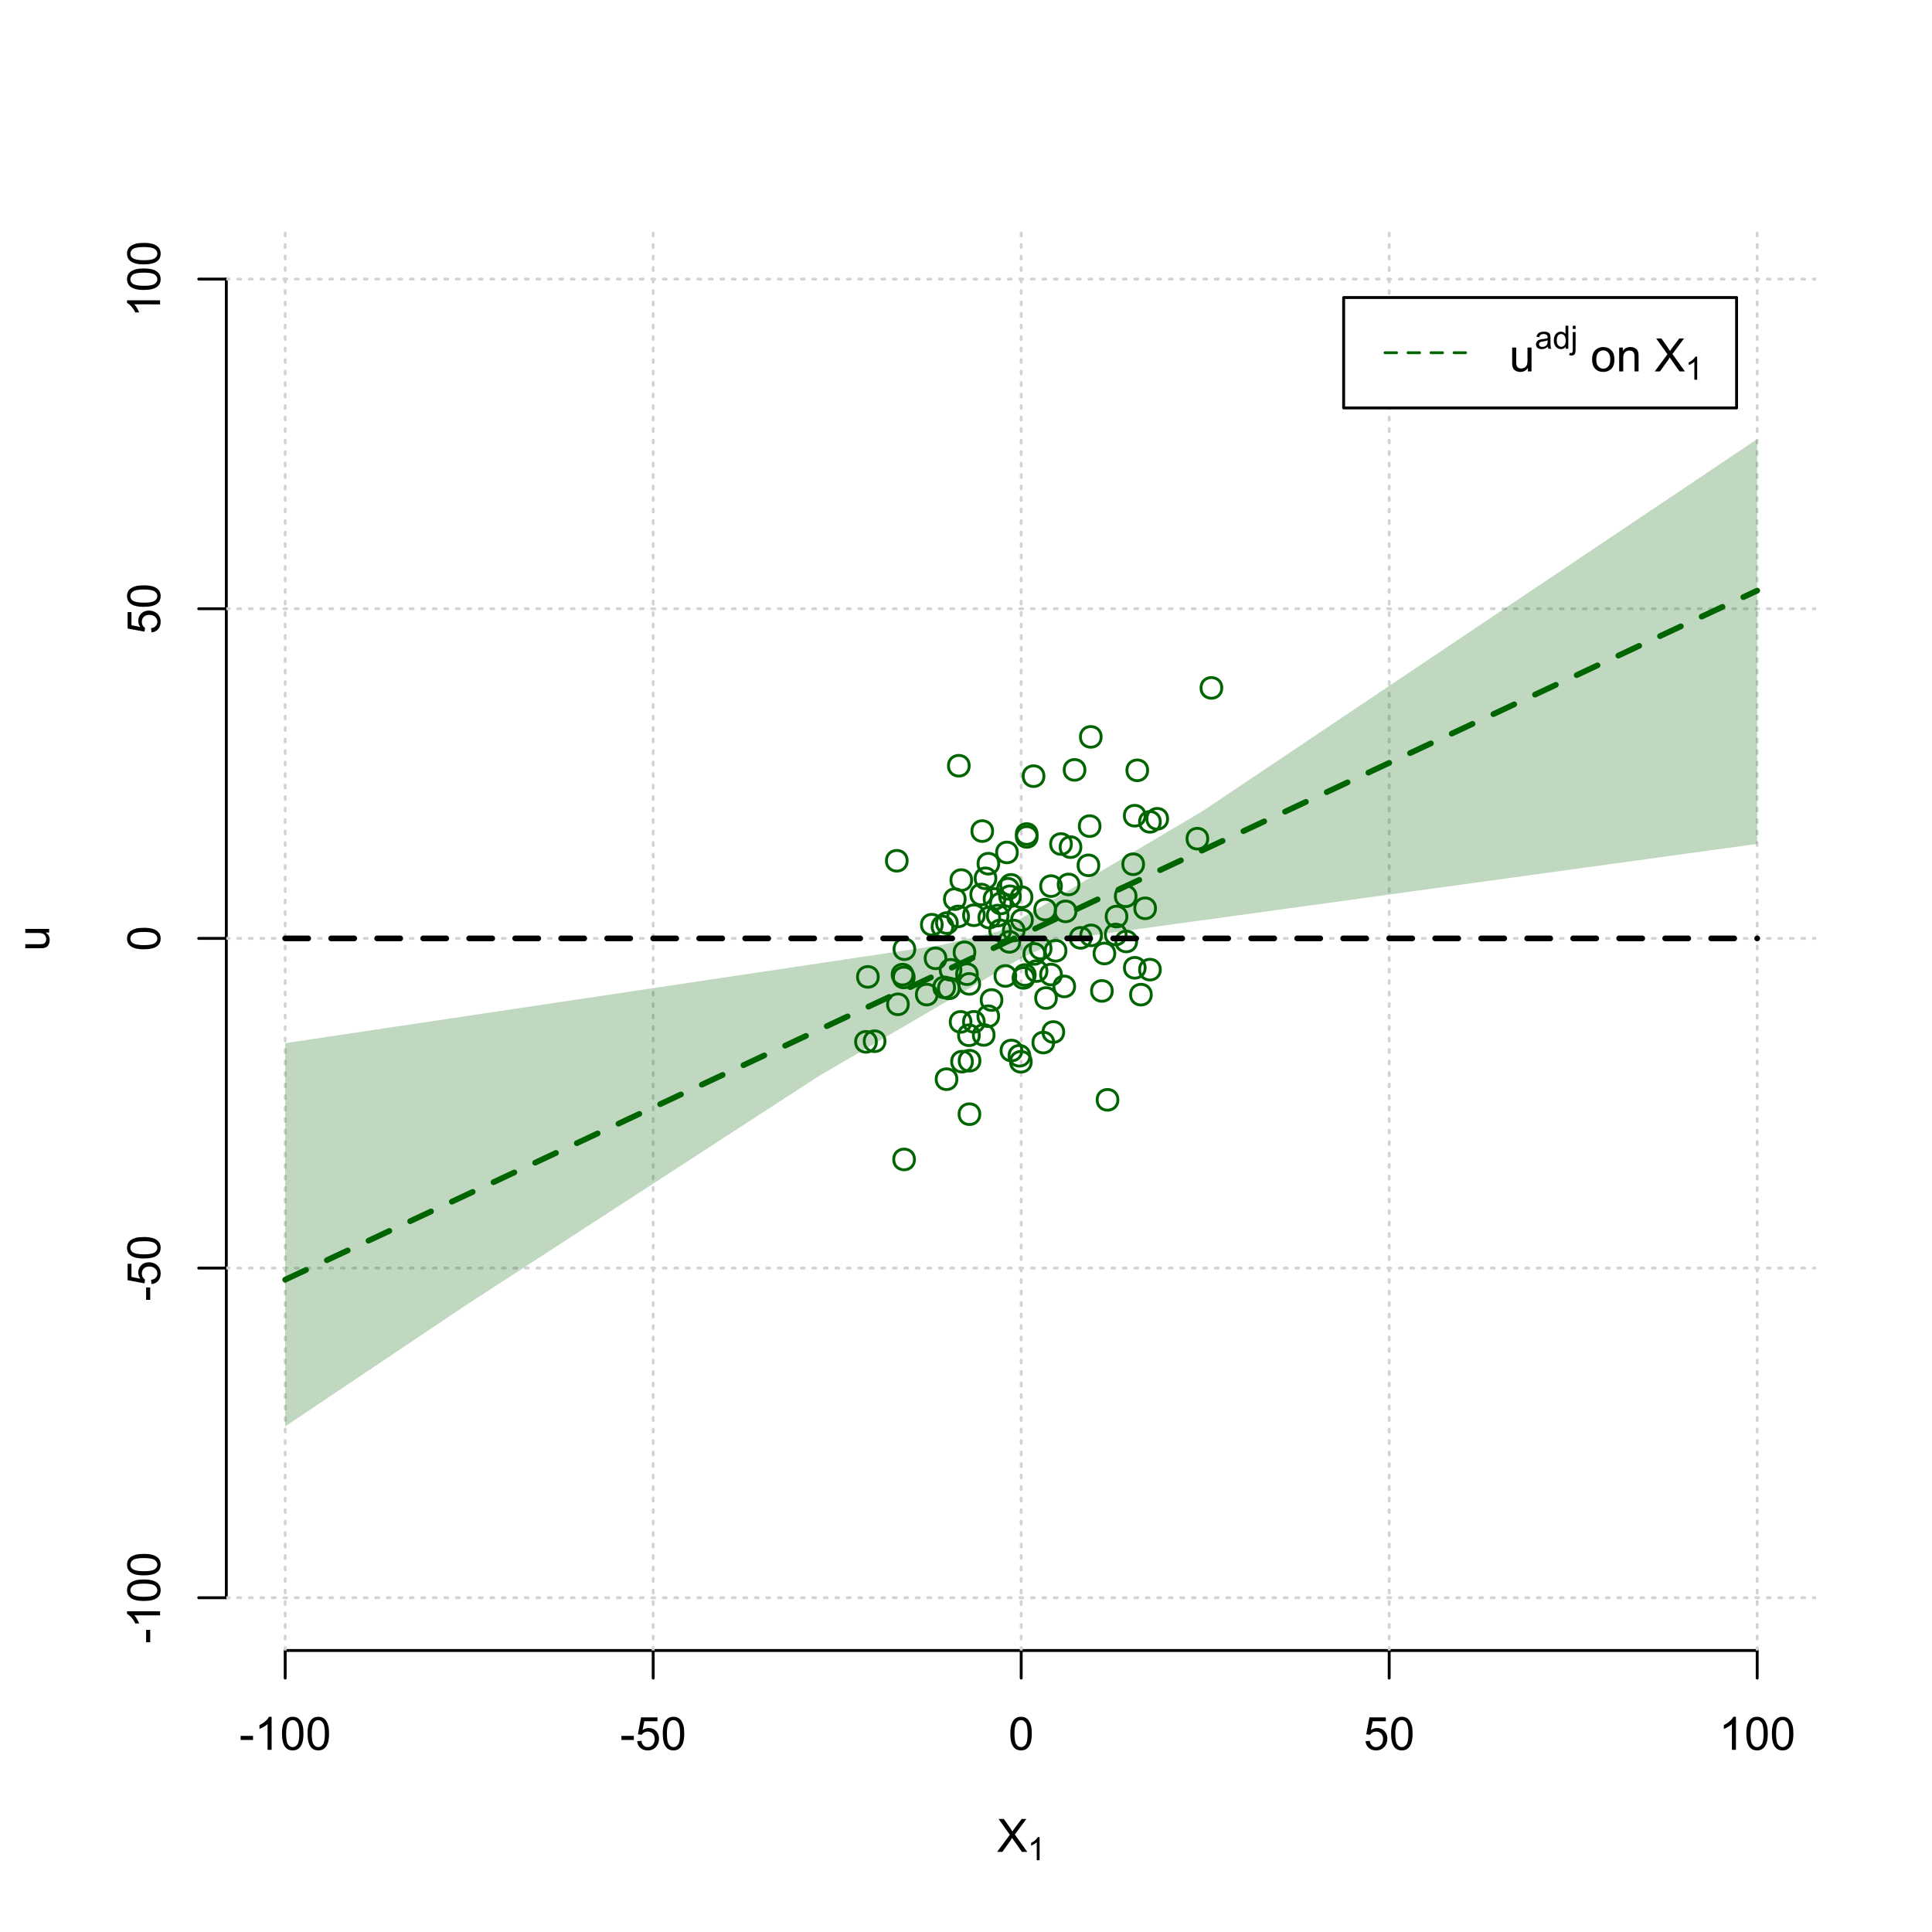 <?xml version="1.0" encoding="UTF-8"?>
<svg xmlns="http://www.w3.org/2000/svg" xmlns:xlink="http://www.w3.org/1999/xlink" width="504pt" height="504pt" viewBox="0 0 504 504" version="1.1">
<defs>
<g>
<symbol overflow="visible" id="glyph0-0">
<path style="stroke:none;" d="M 1.5 0 L 1.5 -7.5 L 7.5 -7.5 L 7.5 0 Z M 1.688 -0.188 L 7.312 -0.188 L 7.312 -7.312 L 1.688 -7.312 Z M 1.688 -0.188 "/>
</symbol>
<symbol overflow="visible" id="glyph0-1">
<path style="stroke:none;" d="M 0.055 0 L 3.375 -4.477 L 0.445 -8.59 L 1.797 -8.59 L 3.359 -6.387 C 3.68 -5.93 3.91 -5.578 4.047 -5.332 C 4.238 -5.645 4.465 -5.969 4.727 -6.312 L 6.457 -8.59 L 7.695 -8.59 L 4.676 -4.539 L 7.93 0 L 6.523 0 L 4.359 -3.062 C 4.238 -3.238 4.113 -3.43 3.984 -3.641 C 3.789 -3.324 3.652 -3.109 3.574 -2.992 L 1.418 0 Z M 0.055 0 "/>
</symbol>
<symbol overflow="visible" id="glyph0-2">
<path style="stroke:none;" d="M 0.383 -2.578 L 0.383 -3.641 L 3.621 -3.641 L 3.621 -2.578 Z M 0.383 -2.578 "/>
</symbol>
<symbol overflow="visible" id="glyph0-3">
<path style="stroke:none;" d="M 4.469 0 L 3.414 0 L 3.414 -6.719 C 3.16 -6.477 2.828 -6.234 2.414 -5.996 C 2 -5.75 1.629 -5.57 1.305 -5.449 L 1.305 -6.469 C 1.895 -6.742 2.41 -7.078 2.852 -7.477 C 3.293 -7.871 3.605 -8.254 3.789 -8.625 L 4.469 -8.625 Z M 4.469 0 "/>
</symbol>
<symbol overflow="visible" id="glyph0-4">
<path style="stroke:none;" d="M 0.5 -4.234 C 0.496 -5.246 0.602 -6.062 0.812 -6.688 C 1.02 -7.305 1.328 -7.785 1.742 -8.121 C 2.148 -8.457 2.668 -8.625 3.297 -8.625 C 3.758 -8.625 4.164 -8.531 4.512 -8.348 C 4.855 -8.16 5.141 -7.891 5.371 -7.543 C 5.594 -7.191 5.773 -6.766 5.906 -6.266 C 6.035 -5.762 6.098 -5.086 6.102 -4.234 C 6.098 -3.227 5.996 -2.414 5.789 -1.797 C 5.578 -1.176 5.266 -0.695 4.859 -0.359 C 4.445 -0.02 3.926 0.145 3.297 0.148 C 2.465 0.145 1.816 -0.148 1.348 -0.742 C 0.781 -1.457 0.496 -2.621 0.5 -4.234 Z M 1.582 -4.234 C 1.582 -2.824 1.746 -1.887 2.074 -1.418 C 2.402 -0.949 2.809 -0.715 3.297 -0.719 C 3.777 -0.715 4.184 -0.949 4.52 -1.422 C 4.848 -1.887 5.016 -2.824 5.016 -4.234 C 5.016 -5.648 4.848 -6.59 4.52 -7.055 C 4.184 -7.516 3.773 -7.746 3.289 -7.75 C 2.801 -7.746 2.414 -7.543 2.125 -7.137 C 1.762 -6.613 1.582 -5.645 1.582 -4.234 Z M 1.582 -4.234 "/>
</symbol>
<symbol overflow="visible" id="glyph0-5">
<path style="stroke:none;" d="M 0.5 -2.25 L 1.605 -2.344 C 1.684 -1.805 1.871 -1.398 2.176 -1.125 C 2.473 -0.852 2.836 -0.715 3.258 -0.719 C 3.766 -0.715 4.195 -0.906 4.547 -1.293 C 4.898 -1.672 5.074 -2.18 5.074 -2.82 C 5.074 -3.414 4.902 -3.891 4.566 -4.242 C 4.227 -4.59 3.785 -4.762 3.242 -4.766 C 2.898 -4.762 2.594 -4.684 2.32 -4.531 C 2.047 -4.375 1.832 -4.176 1.676 -3.93 L 0.688 -4.062 L 1.516 -8.473 L 5.789 -8.473 L 5.789 -7.465 L 2.359 -7.465 L 1.898 -5.156 C 2.414 -5.516 2.953 -5.695 3.523 -5.695 C 4.27 -5.695 4.902 -5.434 5.422 -4.914 C 5.934 -4.395 6.191 -3.727 6.195 -2.914 C 6.191 -2.133 5.965 -1.461 5.516 -0.898 C 4.961 -0.199 4.211 0.145 3.258 0.148 C 2.477 0.145 1.836 -0.07 1.344 -0.508 C 0.844 -0.941 0.562 -1.523 0.5 -2.25 Z M 0.5 -2.25 "/>
</symbol>
<symbol overflow="visible" id="glyph0-6">
<path style="stroke:none;" d="M 4.867 0 L 4.867 -0.914 C 4.379 -0.211 3.723 0.141 2.895 0.141 C 2.527 0.141 2.184 0.07 1.867 -0.07 C 1.547 -0.211 1.309 -0.387 1.156 -0.602 C 1 -0.812 0.895 -1.074 0.832 -1.383 C 0.785 -1.59 0.762 -1.918 0.766 -2.367 L 0.766 -6.223 L 1.82 -6.223 L 1.82 -2.773 C 1.816 -2.219 1.84 -1.848 1.887 -1.656 C 1.949 -1.379 2.09 -1.16 2.309 -1.004 C 2.523 -0.84 2.789 -0.762 3.105 -0.766 C 3.418 -0.762 3.715 -0.844 3.996 -1.008 C 4.273 -1.172 4.469 -1.391 4.586 -1.672 C 4.699 -1.949 4.758 -2.355 4.758 -2.891 L 4.758 -6.223 L 5.812 -6.223 L 5.812 0 Z M 4.867 0 "/>
</symbol>
<symbol overflow="visible" id="glyph0-7">
<path style="stroke:none;" d=""/>
</symbol>
<symbol overflow="visible" id="glyph0-8">
<path style="stroke:none;" d="M 0.398 -3.109 C 0.398 -4.262 0.719 -5.117 1.359 -5.672 C 1.895 -6.133 2.547 -6.363 3.316 -6.363 C 4.172 -6.363 4.871 -6.082 5.414 -5.52 C 5.953 -4.957 6.223 -4.184 6.227 -3.199 C 6.223 -2.398 6.102 -1.766 5.867 -1.309 C 5.625 -0.848 5.277 -0.492 4.82 -0.238 C 4.359 0.016 3.859 0.141 3.316 0.141 C 2.441 0.141 1.734 -0.137 1.203 -0.695 C 0.664 -1.254 0.398 -2.059 0.398 -3.109 Z M 1.484 -3.109 C 1.48 -2.309 1.656 -1.711 2.004 -1.32 C 2.348 -0.922 2.785 -0.727 3.316 -0.727 C 3.84 -0.727 4.273 -0.926 4.621 -1.324 C 4.969 -1.723 5.145 -2.328 5.145 -3.148 C 5.145 -3.914 4.969 -4.496 4.617 -4.895 C 4.266 -5.289 3.832 -5.488 3.316 -5.492 C 2.785 -5.488 2.348 -5.293 2.004 -4.898 C 1.656 -4.5 1.48 -3.902 1.484 -3.109 Z M 1.484 -3.109 "/>
</symbol>
<symbol overflow="visible" id="glyph0-9">
<path style="stroke:none;" d="M 0.789 0 L 0.789 -6.223 L 1.742 -6.223 L 1.742 -5.336 C 2.195 -6.02 2.855 -6.363 3.719 -6.363 C 4.09 -6.363 4.434 -6.293 4.754 -6.16 C 5.066 -6.023 5.305 -5.848 5.461 -5.633 C 5.617 -5.41 5.727 -5.152 5.789 -4.852 C 5.828 -4.656 5.848 -4.312 5.848 -3.828 L 5.848 0 L 4.793 0 L 4.793 -3.785 C 4.793 -4.215 4.75 -4.535 4.668 -4.75 C 4.586 -4.961 4.441 -5.129 4.234 -5.258 C 4.023 -5.383 3.777 -5.449 3.5 -5.449 C 3.047 -5.449 2.66 -5.305 2.332 -5.02 C 2.004 -4.734 1.84 -4.195 1.844 -3.398 L 1.844 0 Z M 0.789 0 "/>
</symbol>
<symbol overflow="visible" id="glyph1-0">
<path style="stroke:none;" d="M 1.051 0 L 1.051 -5.25 L 5.25 -5.25 L 5.25 0 Z M 1.18 -0.133 L 5.117 -0.133 L 5.117 -5.117 L 1.18 -5.117 Z M 1.18 -0.133 "/>
</symbol>
<symbol overflow="visible" id="glyph1-1">
<path style="stroke:none;" d="M 3.129 0 L 2.391 0 L 2.391 -4.703 C 2.211 -4.531 1.977 -4.363 1.691 -4.195 C 1.398 -4.023 1.141 -3.895 0.914 -3.812 L 0.914 -4.527 C 1.328 -4.719 1.688 -4.953 1.996 -5.234 C 2.305 -5.508 2.523 -5.777 2.652 -6.039 L 3.129 -6.039 Z M 3.129 0 "/>
</symbol>
<symbol overflow="visible" id="glyph1-2">
<path style="stroke:none;" d="M 3.395 -0.539 C 3.117 -0.305 2.855 -0.137 2.605 -0.043 C 2.352 0.051 2.082 0.094 1.793 0.098 C 1.312 0.094 0.941 -0.02 0.688 -0.25 C 0.43 -0.48 0.305 -0.781 0.305 -1.148 C 0.305 -1.359 0.352 -1.551 0.449 -1.73 C 0.543 -1.902 0.668 -2.047 0.828 -2.156 C 0.984 -2.262 1.164 -2.34 1.363 -2.398 C 1.504 -2.434 1.723 -2.473 2.02 -2.512 C 2.609 -2.578 3.047 -2.664 3.336 -2.766 C 3.336 -2.867 3.34 -2.93 3.34 -2.957 C 3.34 -3.258 3.27 -3.469 3.129 -3.594 C 2.941 -3.758 2.66 -3.844 2.289 -3.844 C 1.941 -3.844 1.684 -3.781 1.52 -3.66 C 1.348 -3.535 1.227 -3.32 1.152 -3.016 L 0.43 -3.113 C 0.492 -3.418 0.602 -3.668 0.754 -3.863 C 0.902 -4.051 1.121 -4.199 1.406 -4.301 C 1.688 -4.402 2.016 -4.453 2.395 -4.453 C 2.766 -4.453 3.066 -4.406 3.301 -4.32 C 3.527 -4.23 3.699 -4.121 3.812 -3.992 C 3.918 -3.855 3.996 -3.691 4.043 -3.492 C 4.066 -3.363 4.078 -3.133 4.082 -2.809 L 4.082 -1.824 C 4.078 -1.137 4.094 -0.703 4.129 -0.523 C 4.156 -0.336 4.219 -0.164 4.316 0 L 3.543 0 C 3.465 -0.152 3.414 -0.332 3.395 -0.539 Z M 3.336 -2.188 C 3.062 -2.074 2.66 -1.98 2.129 -1.906 C 1.82 -1.859 1.605 -1.812 1.484 -1.758 C 1.355 -1.703 1.258 -1.621 1.191 -1.52 C 1.121 -1.41 1.09 -1.293 1.09 -1.168 C 1.09 -0.969 1.164 -0.805 1.312 -0.676 C 1.461 -0.543 1.68 -0.48 1.969 -0.48 C 2.25 -0.48 2.5 -0.539 2.727 -0.664 C 2.945 -0.785 3.109 -0.957 3.215 -1.176 C 3.293 -1.34 3.332 -1.586 3.336 -1.914 Z M 3.336 -2.188 "/>
</symbol>
<symbol overflow="visible" id="glyph1-3">
<path style="stroke:none;" d="M 3.379 0 L 3.379 -0.551 C 3.102 -0.121 2.695 0.094 2.16 0.098 C 1.812 0.094 1.492 0 1.203 -0.188 C 0.906 -0.379 0.68 -0.645 0.523 -0.988 C 0.359 -1.328 0.281 -1.723 0.285 -2.172 C 0.281 -2.605 0.355 -3 0.504 -3.355 C 0.648 -3.707 0.863 -3.977 1.156 -4.168 C 1.441 -4.355 1.766 -4.453 2.129 -4.453 C 2.387 -4.453 2.621 -4.395 2.828 -4.285 C 3.031 -4.172 3.199 -4.031 3.332 -3.855 L 3.332 -6.012 L 4.066 -6.012 L 4.066 0 Z M 1.047 -2.172 C 1.043 -1.613 1.16 -1.195 1.398 -0.922 C 1.629 -0.641 1.906 -0.504 2.23 -0.508 C 2.551 -0.504 2.824 -0.637 3.051 -0.902 C 3.273 -1.168 3.387 -1.57 3.391 -2.113 C 3.387 -2.707 3.273 -3.145 3.047 -3.426 C 2.816 -3.703 2.531 -3.844 2.199 -3.844 C 1.867 -3.844 1.594 -3.707 1.375 -3.441 C 1.152 -3.168 1.043 -2.746 1.047 -2.172 Z M 1.047 -2.172 "/>
</symbol>
<symbol overflow="visible" id="glyph1-4">
<path style="stroke:none;" d="M 0.551 -5.156 L 0.551 -6.012 L 1.289 -6.012 L 1.289 -5.156 Z M -0.387 1.691 L -0.246 1.062 C -0.098 1.098 0.016 1.117 0.102 1.121 C 0.25 1.117 0.363 1.066 0.438 0.969 C 0.512 0.867 0.551 0.621 0.551 0.223 L 0.551 -4.355 L 1.289 -4.355 L 1.289 0.238 C 1.289 0.773 1.219 1.148 1.078 1.359 C 0.898 1.633 0.602 1.77 0.191 1.77 C -0.008 1.77 -0.199 1.742 -0.387 1.691 Z M -0.387 1.691 "/>
</symbol>
<symbol overflow="visible" id="glyph2-0">
<path style="stroke:none;" d="M 0 -1.5 L -7.5 -1.5 L -7.5 -7.5 L 0 -7.5 Z M -0.188 -1.688 L -0.188 -7.312 L -7.312 -7.312 L -7.312 -1.688 Z M -0.188 -1.688 "/>
</symbol>
<symbol overflow="visible" id="glyph2-1">
<path style="stroke:none;" d="M 0 -4.867 L -0.914 -4.867 C -0.211 -4.379 0.141 -3.723 0.141 -2.895 C 0.141 -2.527 0.07 -2.184 -0.07 -1.867 C -0.211 -1.547 -0.387 -1.309 -0.598 -1.156 C -0.809 -1 -1.07 -0.895 -1.383 -0.832 C -1.59 -0.789 -1.918 -0.766 -2.367 -0.77 L -6.223 -0.77 L -6.223 -1.824 L -2.773 -1.824 C -2.219 -1.82 -1.848 -1.844 -1.656 -1.887 C -1.379 -1.949 -1.16 -2.09 -1.004 -2.309 C -0.84 -2.523 -0.762 -2.789 -0.766 -3.105 C -0.762 -3.418 -0.844 -3.715 -1.008 -3.996 C -1.172 -4.273 -1.391 -4.469 -1.672 -4.586 C -1.945 -4.699 -2.352 -4.758 -2.887 -4.758 L -6.223 -4.758 L -6.223 -5.812 L 0 -5.812 Z M 0 -4.867 "/>
</symbol>
<symbol overflow="visible" id="glyph2-2">
<path style="stroke:none;" d="M -2.578 -0.383 L -3.641 -0.383 L -3.641 -3.621 L -2.578 -3.621 Z M -2.578 -0.383 "/>
</symbol>
<symbol overflow="visible" id="glyph2-3">
<path style="stroke:none;" d="M 0 -4.469 L 0 -3.414 L -6.719 -3.418 C -6.477 -3.16 -6.234 -2.828 -5.996 -2.418 C -5.75 -2.004 -5.57 -1.633 -5.449 -1.309 L -6.469 -1.309 C -6.742 -1.895 -7.078 -2.41 -7.477 -2.852 C -7.871 -3.293 -8.254 -3.605 -8.625 -3.793 L -8.625 -4.473 Z M 0 -4.469 "/>
</symbol>
<symbol overflow="visible" id="glyph2-4">
<path style="stroke:none;" d="M -4.234 -0.5 C -5.246 -0.496 -6.062 -0.602 -6.688 -0.812 C -7.305 -1.02 -7.785 -1.328 -8.121 -1.742 C -8.457 -2.152 -8.625 -2.672 -8.625 -3.301 C -8.625 -3.758 -8.531 -4.164 -8.348 -4.512 C -8.16 -4.859 -7.891 -5.145 -7.543 -5.371 C -7.191 -5.594 -6.766 -5.773 -6.266 -5.906 C -5.762 -6.035 -5.086 -6.098 -4.234 -6.102 C -3.223 -6.098 -2.41 -5.996 -1.793 -5.789 C -1.176 -5.578 -0.695 -5.266 -0.359 -4.859 C -0.02 -4.445 0.145 -3.926 0.148 -3.297 C 0.145 -2.465 -0.148 -1.816 -0.742 -1.348 C -1.457 -0.781 -2.621 -0.496 -4.234 -0.5 Z M -4.234 -1.582 C -2.824 -1.582 -1.887 -1.746 -1.418 -2.074 C -0.949 -2.402 -0.715 -2.809 -0.719 -3.297 C -0.715 -3.777 -0.949 -4.184 -1.422 -4.52 C -1.887 -4.848 -2.824 -5.016 -4.234 -5.016 C -5.648 -5.016 -6.59 -4.848 -7.055 -4.52 C -7.516 -4.188 -7.746 -3.777 -7.75 -3.289 C -7.746 -2.801 -7.543 -2.414 -7.137 -2.129 C -6.613 -1.762 -5.645 -1.582 -4.234 -1.582 Z M -4.234 -1.582 "/>
</symbol>
<symbol overflow="visible" id="glyph2-5">
<path style="stroke:none;" d="M -2.25 -0.5 L -2.344 -1.605 C -1.805 -1.684 -1.398 -1.871 -1.125 -2.176 C -0.852 -2.473 -0.715 -2.836 -0.719 -3.258 C -0.715 -3.766 -0.906 -4.195 -1.293 -4.547 C -1.672 -4.898 -2.18 -5.074 -2.816 -5.074 C -3.414 -5.074 -3.891 -4.902 -4.242 -4.566 C -4.59 -4.227 -4.762 -3.785 -4.766 -3.242 C -4.762 -2.898 -4.684 -2.594 -4.531 -2.32 C -4.375 -2.047 -4.176 -1.832 -3.93 -1.676 L -4.062 -0.688 L -8.473 -1.52 L -8.473 -5.789 L -7.465 -5.789 L -7.465 -2.363 L -5.156 -1.898 C -5.516 -2.414 -5.695 -2.953 -5.695 -3.523 C -5.695 -4.27 -5.434 -4.902 -4.914 -5.422 C -4.395 -5.934 -3.727 -6.191 -2.91 -6.195 C -2.133 -6.191 -1.461 -5.965 -0.895 -5.516 C -0.199 -4.961 0.145 -4.211 0.148 -3.258 C 0.145 -2.477 -0.07 -1.836 -0.508 -1.344 C -0.941 -0.848 -1.523 -0.566 -2.25 -0.5 Z M -2.25 -0.5 "/>
</symbol>
</g>
<clipPath id="clip1">
  <path d="M 74 59.039 L 75 59.039 L 75 430.559 L 74 430.559 Z M 74 59.039 "/>
</clipPath>
<clipPath id="clip2">
  <path d="M 170 59.039 L 171 59.039 L 171 430.559 L 170 430.559 Z M 170 59.039 "/>
</clipPath>
<clipPath id="clip3">
  <path d="M 266 59.039 L 267 59.039 L 267 430.559 L 266 430.559 Z M 266 59.039 "/>
</clipPath>
<clipPath id="clip4">
  <path d="M 362 59.039 L 363 59.039 L 363 430.559 L 362 430.559 Z M 362 59.039 "/>
</clipPath>
<clipPath id="clip5">
  <path d="M 458 59.039 L 459 59.039 L 459 430.559 L 458 430.559 Z M 458 59.039 "/>
</clipPath>
<clipPath id="clip6">
  <path d="M 59.039 416 L 473.758 416 L 473.758 418 L 59.039 418 Z M 59.039 416 "/>
</clipPath>
<clipPath id="clip7">
  <path d="M 59.039 330 L 473.758 330 L 473.758 332 L 59.039 332 Z M 59.039 330 "/>
</clipPath>
<clipPath id="clip8">
  <path d="M 59.039 244 L 473.758 244 L 473.758 246 L 59.039 246 Z M 59.039 244 "/>
</clipPath>
<clipPath id="clip9">
  <path d="M 59.039 158 L 473.758 158 L 473.758 160 L 59.039 160 Z M 59.039 158 "/>
</clipPath>
<clipPath id="clip10">
  <path d="M 59.039 72 L 473.758 72 L 473.758 74 L 59.039 74 Z M 59.039 72 "/>
</clipPath>
</defs>
<g id="surface1686">
<rect x="0" y="0" width="504" height="504" style="fill:rgb(100%,100%,100%);fill-opacity:1;stroke:none;"/>
<g style="fill:rgb(0%,0%,0%);fill-opacity:1;">
  <use xlink:href="#glyph0-1" x="260.062" y="483.102"/>
</g>
<g style="fill:rgb(0%,0%,0%);fill-opacity:1;">
  <use xlink:href="#glyph1-1" x="268.066" y="485.281"/>
</g>
<g style="fill:rgb(0%,0%,0%);fill-opacity:1;">
  <use xlink:href="#glyph2-1" x="12.82" y="248.137"/>
</g>
<path style="fill:none;stroke-width:0.75;stroke-linecap:round;stroke-linejoin:round;stroke:rgb(0%,0%,0%);stroke-opacity:1;stroke-miterlimit:10;" d="M 74.398 430.559 L 458.398 430.559 "/>
<path style="fill:none;stroke-width:0.75;stroke-linecap:round;stroke-linejoin:round;stroke:rgb(0%,0%,0%);stroke-opacity:1;stroke-miterlimit:10;" d="M 74.398 430.559 L 74.398 437.762 "/>
<path style="fill:none;stroke-width:0.75;stroke-linecap:round;stroke-linejoin:round;stroke:rgb(0%,0%,0%);stroke-opacity:1;stroke-miterlimit:10;" d="M 170.398 430.559 L 170.398 437.762 "/>
<path style="fill:none;stroke-width:0.75;stroke-linecap:round;stroke-linejoin:round;stroke:rgb(0%,0%,0%);stroke-opacity:1;stroke-miterlimit:10;" d="M 266.398 430.559 L 266.398 437.762 "/>
<path style="fill:none;stroke-width:0.75;stroke-linecap:round;stroke-linejoin:round;stroke:rgb(0%,0%,0%);stroke-opacity:1;stroke-miterlimit:10;" d="M 362.398 430.559 L 362.398 437.762 "/>
<path style="fill:none;stroke-width:0.75;stroke-linecap:round;stroke-linejoin:round;stroke:rgb(0%,0%,0%);stroke-opacity:1;stroke-miterlimit:10;" d="M 458.398 430.559 L 458.398 437.762 "/>
<g style="fill:rgb(0%,0%,0%);fill-opacity:1;">
  <use xlink:href="#glyph0-2" x="62.391" y="456.48"/>
  <use xlink:href="#glyph0-3" x="66.387" y="456.48"/>
  <use xlink:href="#glyph0-4" x="73.061" y="456.48"/>
  <use xlink:href="#glyph0-4" x="79.734" y="456.48"/>
</g>
<g style="fill:rgb(0%,0%,0%);fill-opacity:1;">
  <use xlink:href="#glyph0-2" x="161.727" y="456.48"/>
  <use xlink:href="#glyph0-5" x="165.723" y="456.48"/>
  <use xlink:href="#glyph0-4" x="172.396" y="456.48"/>
</g>
<g style="fill:rgb(0%,0%,0%);fill-opacity:1;">
  <use xlink:href="#glyph0-4" x="263.062" y="456.48"/>
</g>
<g style="fill:rgb(0%,0%,0%);fill-opacity:1;">
  <use xlink:href="#glyph0-5" x="355.727" y="456.48"/>
  <use xlink:href="#glyph0-4" x="362.4" y="456.48"/>
</g>
<g style="fill:rgb(0%,0%,0%);fill-opacity:1;">
  <use xlink:href="#glyph0-3" x="448.387" y="456.48"/>
  <use xlink:href="#glyph0-4" x="455.061" y="456.48"/>
  <use xlink:href="#glyph0-4" x="461.734" y="456.48"/>
</g>
<path style="fill:none;stroke-width:0.75;stroke-linecap:round;stroke-linejoin:round;stroke:rgb(0%,0%,0%);stroke-opacity:1;stroke-miterlimit:10;" d="M 59.039 416.801 L 59.039 72.801 "/>
<path style="fill:none;stroke-width:0.75;stroke-linecap:round;stroke-linejoin:round;stroke:rgb(0%,0%,0%);stroke-opacity:1;stroke-miterlimit:10;" d="M 59.039 416.801 L 51.84 416.801 "/>
<path style="fill:none;stroke-width:0.75;stroke-linecap:round;stroke-linejoin:round;stroke:rgb(0%,0%,0%);stroke-opacity:1;stroke-miterlimit:10;" d="M 59.039 330.801 L 51.84 330.801 "/>
<path style="fill:none;stroke-width:0.75;stroke-linecap:round;stroke-linejoin:round;stroke:rgb(0%,0%,0%);stroke-opacity:1;stroke-miterlimit:10;" d="M 59.039 244.801 L 51.84 244.801 "/>
<path style="fill:none;stroke-width:0.75;stroke-linecap:round;stroke-linejoin:round;stroke:rgb(0%,0%,0%);stroke-opacity:1;stroke-miterlimit:10;" d="M 59.039 158.801 L 51.84 158.801 "/>
<path style="fill:none;stroke-width:0.75;stroke-linecap:round;stroke-linejoin:round;stroke:rgb(0%,0%,0%);stroke-opacity:1;stroke-miterlimit:10;" d="M 59.039 72.801 L 51.84 72.801 "/>
<g style="fill:rgb(0%,0%,0%);fill-opacity:1;">
  <use xlink:href="#glyph2-2" x="41.762" y="428.809"/>
  <use xlink:href="#glyph2-3" x="41.762" y="424.812"/>
  <use xlink:href="#glyph2-4" x="41.762" y="418.139"/>
  <use xlink:href="#glyph2-4" x="41.762" y="411.465"/>
</g>
<g style="fill:rgb(0%,0%,0%);fill-opacity:1;">
  <use xlink:href="#glyph2-2" x="41.762" y="339.473"/>
  <use xlink:href="#glyph2-5" x="41.762" y="335.477"/>
  <use xlink:href="#glyph2-4" x="41.762" y="328.803"/>
</g>
<g style="fill:rgb(0%,0%,0%);fill-opacity:1;">
  <use xlink:href="#glyph2-4" x="41.762" y="248.137"/>
</g>
<g style="fill:rgb(0%,0%,0%);fill-opacity:1;">
  <use xlink:href="#glyph2-5" x="41.762" y="165.473"/>
  <use xlink:href="#glyph2-4" x="41.762" y="158.799"/>
</g>
<g style="fill:rgb(0%,0%,0%);fill-opacity:1;">
  <use xlink:href="#glyph2-3" x="41.762" y="82.812"/>
  <use xlink:href="#glyph2-4" x="41.762" y="76.139"/>
  <use xlink:href="#glyph2-4" x="41.762" y="69.465"/>
</g>
<g clip-path="url(#clip1)" clip-rule="nonzero">
<path style="fill:none;stroke-width:0.75;stroke-linecap:round;stroke-linejoin:round;stroke:rgb(82.745%,82.745%,82.745%);stroke-opacity:1;stroke-dasharray:0.75,2.25;stroke-miterlimit:10;" d="M 74.398 430.559 L 74.398 59.039 "/>
</g>
<g clip-path="url(#clip2)" clip-rule="nonzero">
<path style="fill:none;stroke-width:0.75;stroke-linecap:round;stroke-linejoin:round;stroke:rgb(82.745%,82.745%,82.745%);stroke-opacity:1;stroke-dasharray:0.75,2.25;stroke-miterlimit:10;" d="M 170.398 430.559 L 170.398 59.039 "/>
</g>
<g clip-path="url(#clip3)" clip-rule="nonzero">
<path style="fill:none;stroke-width:0.75;stroke-linecap:round;stroke-linejoin:round;stroke:rgb(82.745%,82.745%,82.745%);stroke-opacity:1;stroke-dasharray:0.75,2.25;stroke-miterlimit:10;" d="M 266.398 430.559 L 266.398 59.039 "/>
</g>
<g clip-path="url(#clip4)" clip-rule="nonzero">
<path style="fill:none;stroke-width:0.75;stroke-linecap:round;stroke-linejoin:round;stroke:rgb(82.745%,82.745%,82.745%);stroke-opacity:1;stroke-dasharray:0.75,2.25;stroke-miterlimit:10;" d="M 362.398 430.559 L 362.398 59.039 "/>
</g>
<g clip-path="url(#clip5)" clip-rule="nonzero">
<path style="fill:none;stroke-width:0.75;stroke-linecap:round;stroke-linejoin:round;stroke:rgb(82.745%,82.745%,82.745%);stroke-opacity:1;stroke-dasharray:0.75,2.25;stroke-miterlimit:10;" d="M 458.398 430.559 L 458.398 59.039 "/>
</g>
<g clip-path="url(#clip6)" clip-rule="nonzero">
<path style="fill:none;stroke-width:0.75;stroke-linecap:round;stroke-linejoin:round;stroke:rgb(82.745%,82.745%,82.745%);stroke-opacity:1;stroke-dasharray:0.75,2.25;stroke-miterlimit:10;" d="M 59.039 416.801 L 473.762 416.801 "/>
</g>
<g clip-path="url(#clip7)" clip-rule="nonzero">
<path style="fill:none;stroke-width:0.75;stroke-linecap:round;stroke-linejoin:round;stroke:rgb(82.745%,82.745%,82.745%);stroke-opacity:1;stroke-dasharray:0.75,2.25;stroke-miterlimit:10;" d="M 59.039 330.801 L 473.762 330.801 "/>
</g>
<g clip-path="url(#clip8)" clip-rule="nonzero">
<path style="fill:none;stroke-width:0.75;stroke-linecap:round;stroke-linejoin:round;stroke:rgb(82.745%,82.745%,82.745%);stroke-opacity:1;stroke-dasharray:0.75,2.25;stroke-miterlimit:10;" d="M 59.039 244.801 L 473.762 244.801 "/>
</g>
<g clip-path="url(#clip9)" clip-rule="nonzero">
<path style="fill:none;stroke-width:0.75;stroke-linecap:round;stroke-linejoin:round;stroke:rgb(82.745%,82.745%,82.745%);stroke-opacity:1;stroke-dasharray:0.75,2.25;stroke-miterlimit:10;" d="M 59.039 158.801 L 473.762 158.801 "/>
</g>
<g clip-path="url(#clip10)" clip-rule="nonzero">
<path style="fill:none;stroke-width:0.75;stroke-linecap:round;stroke-linejoin:round;stroke:rgb(82.745%,82.745%,82.745%);stroke-opacity:1;stroke-dasharray:0.75,2.25;stroke-miterlimit:10;" d="M 59.039 72.801 L 473.762 72.801 "/>
</g>
<path style=" stroke:none;fill-rule:nonzero;fill:rgb(0%,39.216%,0%);fill-opacity:0.251;" d="M 74.398 299.406 L 74.398 272.133 L 76.32 271.844 L 78.238 271.559 L 80.16 271.27 L 82.078 270.98 L 84 270.695 L 85.922 270.406 L 87.84 270.121 L 89.762 269.832 L 91.68 269.547 L 93.602 269.258 L 95.52 268.973 L 97.441 268.684 L 99.359 268.398 L 101.281 268.109 L 103.199 267.824 L 105.121 267.535 L 107.039 267.25 L 108.961 266.961 L 110.879 266.676 L 112.801 266.387 L 114.719 266.102 L 116.641 265.812 L 118.559 265.527 L 120.48 265.238 L 122.398 264.953 L 124.32 264.664 L 126.238 264.379 L 128.16 264.09 L 130.078 263.805 L 132 263.516 L 133.922 263.23 L 135.84 262.941 L 137.762 262.656 L 139.68 262.367 L 141.602 262.082 L 143.52 261.793 L 145.441 261.508 L 147.359 261.219 L 149.281 260.934 L 151.199 260.645 L 153.121 260.359 L 155.039 260.07 L 156.961 259.785 L 158.879 259.496 L 160.801 259.211 L 162.719 258.922 L 164.641 258.637 L 166.559 258.348 L 168.48 258.062 L 170.398 257.773 L 172.32 257.488 L 174.238 257.199 L 176.16 256.914 L 178.078 256.625 L 180 256.34 L 181.922 256.051 L 183.84 255.766 L 185.762 255.477 L 187.68 255.191 L 189.602 254.902 L 191.52 254.617 L 193.441 254.328 L 195.359 254.043 L 197.281 253.754 L 199.199 253.469 L 201.121 253.18 L 203.039 252.895 L 204.961 252.605 L 206.879 252.32 L 208.801 252.031 L 210.719 251.746 L 212.641 251.457 L 214.559 251.172 L 216.48 250.883 L 218.398 250.598 L 220.32 250.309 L 222.238 250.023 L 224.16 249.734 L 226.078 249.449 L 228 249.16 L 229.922 248.875 L 231.84 248.586 L 233.762 248.301 L 235.68 248.012 L 237.602 247.727 L 239.52 247.438 L 241.441 247.152 L 243.359 246.863 L 245.281 246.578 L 247.199 246.16 L 249.121 245.699 L 251.039 245.234 L 252.961 244.773 L 254.879 244.309 L 256.801 243.848 L 258.719 243.387 L 260.641 242.922 L 262.559 241.883 L 264.48 240.746 L 266.398 239.609 L 268.32 238.473 L 270.238 237.332 L 272.16 236.195 L 274.078 235.059 L 277.922 232.785 L 279.84 231.648 L 281.762 230.512 L 283.68 229.375 L 285.602 228.238 L 287.52 227.102 L 289.441 225.965 L 291.359 224.824 L 293.281 223.688 L 295.199 222.551 L 297.121 221.414 L 299.039 220.277 L 300.961 219.141 L 302.879 218.004 L 304.801 216.867 L 306.719 215.73 L 308.641 214.594 L 310.559 213.457 L 312.48 212.316 L 314.398 211.133 L 316.32 209.848 L 318.238 208.559 L 320.16 207.27 L 322.078 205.984 L 325.922 203.406 L 327.84 202.121 L 329.762 200.832 L 331.68 199.543 L 333.602 198.258 L 335.52 196.969 L 337.441 195.68 L 339.359 194.395 L 341.281 193.105 L 343.199 191.816 L 345.121 190.531 L 347.039 189.242 L 348.961 187.953 L 350.879 186.668 L 352.801 185.379 L 354.719 184.09 L 356.641 182.805 L 358.559 181.516 L 360.48 180.227 L 362.398 178.938 L 364.32 177.652 L 366.238 176.363 L 368.16 175.074 L 370.078 173.789 L 373.922 171.211 L 375.84 169.926 L 377.762 168.637 L 379.68 167.348 L 381.602 166.062 L 383.52 164.773 L 385.441 163.484 L 387.359 162.199 L 389.281 160.91 L 391.199 159.621 L 393.121 158.336 L 395.039 157.047 L 396.961 155.758 L 398.879 154.473 L 400.801 153.184 L 402.719 151.895 L 404.641 150.609 L 406.559 149.32 L 408.48 148.031 L 410.398 146.746 L 412.32 145.457 L 414.238 144.168 L 416.16 142.879 L 418.078 141.594 L 421.922 139.016 L 423.84 137.73 L 425.762 136.441 L 427.68 135.152 L 429.602 133.867 L 431.52 132.578 L 433.441 131.289 L 435.359 130.004 L 437.281 128.715 L 439.199 127.426 L 441.121 126.141 L 443.039 124.852 L 444.961 123.562 L 446.879 122.277 L 448.801 120.988 L 450.719 119.699 L 452.641 118.414 L 454.559 117.125 L 456.48 115.836 L 458.398 114.551 L 458.398 72.801 L 458.398 220.152 L 456.48 220.414 L 454.559 220.68 L 452.641 220.945 L 450.719 221.207 L 448.801 221.473 L 446.879 221.734 L 444.961 222 L 443.039 222.266 L 441.121 222.527 L 439.199 222.793 L 437.281 223.059 L 435.359 223.32 L 433.441 223.586 L 431.52 223.848 L 429.602 224.113 L 427.68 224.379 L 425.762 224.641 L 423.84 224.906 L 421.922 225.172 L 420 225.434 L 418.078 225.699 L 416.16 225.965 L 414.238 226.227 L 412.32 226.492 L 410.398 226.754 L 408.48 227.02 L 406.559 227.285 L 404.641 227.547 L 402.719 227.812 L 400.801 228.078 L 398.879 228.34 L 396.961 228.605 L 395.039 228.867 L 393.121 229.133 L 391.199 229.398 L 389.281 229.66 L 387.359 229.926 L 385.441 230.191 L 383.52 230.453 L 381.602 230.719 L 379.68 230.984 L 377.762 231.246 L 375.84 231.512 L 373.922 231.773 L 370.078 232.305 L 368.16 232.566 L 366.238 232.832 L 364.32 233.098 L 362.398 233.359 L 360.48 233.625 L 358.559 233.887 L 356.641 234.152 L 354.719 234.418 L 352.801 234.68 L 350.879 234.945 L 348.961 235.211 L 347.039 235.473 L 345.121 235.738 L 343.199 236.004 L 341.281 236.266 L 339.359 236.531 L 337.441 236.793 L 335.52 237.059 L 333.602 237.324 L 331.68 237.586 L 329.762 237.852 L 327.84 238.117 L 325.922 238.379 L 324 238.645 L 322.078 238.906 L 320.16 239.172 L 318.238 239.438 L 316.32 239.699 L 314.398 239.965 L 312.48 240.23 L 310.559 240.492 L 308.641 240.758 L 306.719 241.023 L 304.801 241.285 L 302.879 241.551 L 300.961 241.812 L 299.039 242.078 L 297.121 242.344 L 295.199 242.605 L 293.281 242.871 L 291.359 243.137 L 289.441 243.398 L 287.52 243.664 L 285.602 243.926 L 283.68 244.191 L 281.762 244.457 L 279.84 244.719 L 277.922 244.984 L 276 245.609 L 274.078 246.469 L 272.16 247.332 L 270.238 248.191 L 268.32 249.055 L 266.398 249.93 L 264.48 251.051 L 262.559 252.168 L 260.641 253.289 L 258.719 254.406 L 256.801 255.527 L 254.879 256.645 L 252.961 257.766 L 251.039 258.887 L 249.121 260.004 L 247.199 261.125 L 245.281 262.242 L 243.359 263.363 L 241.441 264.48 L 239.52 265.602 L 237.602 266.723 L 235.68 267.84 L 233.762 268.961 L 231.84 270.078 L 229.922 271.199 L 228 272.316 L 226.078 273.438 L 224.16 274.555 L 222.238 275.676 L 220.32 276.797 L 218.398 277.914 L 216.48 279.035 L 214.559 280.152 L 212.641 281.344 L 210.719 282.59 L 208.801 283.836 L 206.879 285.082 L 204.961 286.328 L 203.039 287.574 L 201.121 288.82 L 199.199 290.07 L 197.281 291.316 L 195.359 292.562 L 193.441 293.809 L 191.52 295.055 L 189.602 296.301 L 187.68 297.547 L 185.762 298.797 L 183.84 300.043 L 181.922 301.289 L 178.078 303.781 L 176.16 305.027 L 174.238 306.273 L 172.32 307.52 L 170.398 308.77 L 168.48 310.016 L 166.559 311.262 L 164.641 312.508 L 162.719 313.754 L 160.801 315 L 158.879 316.246 L 156.961 317.496 L 155.039 318.742 L 153.121 319.988 L 151.199 321.234 L 149.281 322.48 L 147.359 323.727 L 145.441 324.973 L 143.52 326.219 L 141.602 327.469 L 139.68 328.715 L 137.762 329.961 L 135.84 331.207 L 133.922 332.453 L 130.078 334.945 L 128.16 336.191 L 126.238 337.441 L 124.32 338.688 L 122.398 339.934 L 120.48 341.203 L 118.559 342.492 L 116.641 343.777 L 114.719 345.066 L 112.801 346.355 L 110.879 347.641 L 108.961 348.93 L 107.039 350.219 L 105.121 351.508 L 103.199 352.793 L 101.281 354.082 L 99.359 355.371 L 97.441 356.656 L 95.52 357.945 L 93.602 359.234 L 91.68 360.52 L 89.762 361.809 L 87.84 363.098 L 85.922 364.383 L 82.078 366.961 L 80.16 368.246 L 78.238 369.535 L 76.32 370.824 L 74.398 372.109 L 74.398 416.801 Z M 74.398 299.406 "/>
<path style="fill:none;stroke-width:0.75;stroke-linecap:round;stroke-linejoin:round;stroke:rgb(0%,39.216%,0%);stroke-opacity:1;stroke-miterlimit:10;" d="M 263.605 242.711 C 263.605 246.312 258.203 246.312 258.203 242.711 C 258.203 239.113 263.605 239.113 263.605 242.711 "/>
<path style="fill:none;stroke-width:0.75;stroke-linecap:round;stroke-linejoin:round;stroke:rgb(0%,39.216%,0%);stroke-opacity:1;stroke-miterlimit:10;" d="M 253.289 266.582 C 253.289 270.18 247.891 270.18 247.891 266.582 C 247.891 262.98 253.289 262.98 253.289 266.582 "/>
<path style="fill:none;stroke-width:0.75;stroke-linecap:round;stroke-linejoin:round;stroke:rgb(0%,39.216%,0%);stroke-opacity:1;stroke-miterlimit:10;" d="M 269.305 239.984 C 269.305 243.586 263.902 243.586 263.902 239.984 C 263.902 236.387 269.305 236.387 269.305 239.984 "/>
<path style="fill:none;stroke-width:0.75;stroke-linecap:round;stroke-linejoin:round;stroke:rgb(0%,39.216%,0%);stroke-opacity:1;stroke-miterlimit:10;" d="M 270.047 254.355 C 270.047 257.957 264.645 257.957 264.645 254.355 C 264.645 250.758 270.047 250.758 270.047 254.355 "/>
<path style="fill:none;stroke-width:0.75;stroke-linecap:round;stroke-linejoin:round;stroke:rgb(0%,39.216%,0%);stroke-opacity:1;stroke-miterlimit:10;" d="M 262.965 238.844 C 262.965 242.445 257.566 242.445 257.566 238.844 C 257.566 235.246 262.965 235.246 262.965 238.844 "/>
<path style="fill:none;stroke-width:0.75;stroke-linecap:round;stroke-linejoin:round;stroke:rgb(0%,39.216%,0%);stroke-opacity:1;stroke-miterlimit:10;" d="M 245.785 241.227 C 245.785 244.828 240.383 244.828 240.383 241.227 C 240.383 237.629 245.785 237.629 245.785 241.227 "/>
<path style="fill:none;stroke-width:0.75;stroke-linecap:round;stroke-linejoin:round;stroke:rgb(0%,39.216%,0%);stroke-opacity:1;stroke-miterlimit:10;" d="M 269.016 276.988 C 269.016 280.586 263.613 280.586 263.613 276.988 C 263.613 273.387 269.016 273.387 269.016 276.988 "/>
<path style="fill:none;stroke-width:0.75;stroke-linecap:round;stroke-linejoin:round;stroke:rgb(0%,39.216%,0%);stroke-opacity:1;stroke-miterlimit:10;" d="M 268.637 275.418 C 268.637 279.016 263.234 279.016 263.234 275.418 C 263.234 271.816 268.637 271.816 268.637 275.418 "/>
<path style="fill:none;stroke-width:0.75;stroke-linecap:round;stroke-linejoin:round;stroke:rgb(0%,39.216%,0%);stroke-opacity:1;stroke-miterlimit:10;" d="M 287.332 244.008 C 287.332 247.609 281.934 247.609 281.934 244.008 C 281.934 240.41 287.332 240.41 287.332 244.008 "/>
<path style="fill:none;stroke-width:0.75;stroke-linecap:round;stroke-linejoin:round;stroke:rgb(0%,39.216%,0%);stroke-opacity:1;stroke-miterlimit:10;" d="M 238.633 247.609 C 238.633 251.211 233.234 251.211 233.234 247.609 C 233.234 244.008 238.633 244.008 238.633 247.609 "/>
<path style="fill:none;stroke-width:0.75;stroke-linecap:round;stroke-linejoin:round;stroke:rgb(0%,39.216%,0%);stroke-opacity:1;stroke-miterlimit:10;" d="M 248.562 241.699 C 248.562 245.301 243.164 245.301 243.164 241.699 C 243.164 238.098 248.562 238.098 248.562 241.699 "/>
<path style="fill:none;stroke-width:0.75;stroke-linecap:round;stroke-linejoin:round;stroke:rgb(0%,39.216%,0%);stroke-opacity:1;stroke-miterlimit:10;" d="M 250.227 257.84 C 250.227 261.438 244.824 261.438 244.824 257.84 C 244.824 254.238 250.227 254.238 250.227 257.84 "/>
<path style="fill:none;stroke-width:0.75;stroke-linecap:round;stroke-linejoin:round;stroke:rgb(0%,39.216%,0%);stroke-opacity:1;stroke-miterlimit:10;" d="M 252.828 199.758 C 252.828 203.359 247.426 203.359 247.426 199.758 C 247.426 196.16 252.828 196.16 252.828 199.758 "/>
<path style="fill:none;stroke-width:0.75;stroke-linecap:round;stroke-linejoin:round;stroke:rgb(0%,39.216%,0%);stroke-opacity:1;stroke-miterlimit:10;" d="M 277.484 269.227 C 277.484 272.824 272.086 272.824 272.086 269.227 C 272.086 265.625 277.484 265.625 277.484 269.227 "/>
<path style="fill:none;stroke-width:0.75;stroke-linecap:round;stroke-linejoin:round;stroke:rgb(0%,39.216%,0%);stroke-opacity:1;stroke-miterlimit:10;" d="M 266.18 233.809 C 266.18 237.406 260.781 237.406 260.781 233.809 C 260.781 230.207 266.18 230.207 266.18 233.809 "/>
<path style="fill:none;stroke-width:0.75;stroke-linecap:round;stroke-linejoin:round;stroke:rgb(0%,39.216%,0%);stroke-opacity:1;stroke-miterlimit:10;" d="M 272.516 248.852 C 272.516 252.449 267.113 252.449 267.113 248.852 C 267.113 245.25 272.516 245.25 272.516 248.852 "/>
<path style="fill:none;stroke-width:0.75;stroke-linecap:round;stroke-linejoin:round;stroke:rgb(0%,39.216%,0%);stroke-opacity:1;stroke-miterlimit:10;" d="M 261.363 260.875 C 261.363 264.477 255.965 264.477 255.965 260.875 C 255.965 257.273 261.363 257.273 261.363 260.875 "/>
<path style="fill:none;stroke-width:0.75;stroke-linecap:round;stroke-linejoin:round;stroke:rgb(0%,39.216%,0%);stroke-opacity:1;stroke-miterlimit:10;" d="M 266.012 245.703 C 266.012 249.305 260.613 249.305 260.613 245.703 C 260.613 242.102 266.012 242.102 266.012 245.703 "/>
<path style="fill:none;stroke-width:0.75;stroke-linecap:round;stroke-linejoin:round;stroke:rgb(0%,39.216%,0%);stroke-opacity:1;stroke-miterlimit:10;" d="M 298.316 225.453 C 298.316 229.051 292.914 229.051 292.914 225.453 C 292.914 221.852 298.316 221.852 298.316 225.453 "/>
<path style="fill:none;stroke-width:0.75;stroke-linecap:round;stroke-linejoin:round;stroke:rgb(0%,39.216%,0%);stroke-opacity:1;stroke-miterlimit:10;" d="M 274.859 271.973 C 274.859 275.57 269.461 275.57 269.461 271.973 C 269.461 268.371 274.859 268.371 274.859 271.973 "/>
<path style="fill:none;stroke-width:0.75;stroke-linecap:round;stroke-linejoin:round;stroke:rgb(0%,39.216%,0%);stroke-opacity:1;stroke-miterlimit:10;" d="M 302.676 214.398 C 302.676 217.996 297.277 217.996 297.277 214.398 C 297.277 210.797 302.676 210.797 302.676 214.398 "/>
<path style="fill:none;stroke-width:0.75;stroke-linecap:round;stroke-linejoin:round;stroke:rgb(0%,39.216%,0%);stroke-opacity:1;stroke-miterlimit:10;" d="M 274.18 247.434 C 274.18 251.035 268.777 251.035 268.777 247.434 C 268.777 243.836 274.18 243.836 274.18 247.434 "/>
<path style="fill:none;stroke-width:0.75;stroke-linecap:round;stroke-linejoin:round;stroke:rgb(0%,39.216%,0%);stroke-opacity:1;stroke-miterlimit:10;" d="M 264.969 254.598 C 264.969 258.199 259.57 258.199 259.57 254.598 C 259.57 250.996 264.969 250.996 264.969 254.598 "/>
<path style="fill:none;stroke-width:0.75;stroke-linecap:round;stroke-linejoin:round;stroke:rgb(0%,39.216%,0%);stroke-opacity:1;stroke-miterlimit:10;" d="M 272.324 202.473 C 272.324 206.074 266.922 206.074 266.922 202.473 C 266.922 198.875 272.324 198.875 272.324 202.473 "/>
<path style="fill:none;stroke-width:0.75;stroke-linecap:round;stroke-linejoin:round;stroke:rgb(0%,39.216%,0%);stroke-opacity:1;stroke-miterlimit:10;" d="M 255.598 290.652 C 255.598 294.254 250.199 294.254 250.199 290.652 C 250.199 287.055 255.598 287.055 255.598 290.652 "/>
<path style="fill:none;stroke-width:0.75;stroke-linecap:round;stroke-linejoin:round;stroke:rgb(0%,39.216%,0%);stroke-opacity:1;stroke-miterlimit:10;" d="M 293.969 239.098 C 293.969 242.699 288.57 242.699 288.57 239.098 C 288.57 235.5 293.969 235.5 293.969 239.098 "/>
<path style="fill:none;stroke-width:0.75;stroke-linecap:round;stroke-linejoin:round;stroke:rgb(0%,39.216%,0%);stroke-opacity:1;stroke-miterlimit:10;" d="M 296.359 233.801 C 296.359 237.398 290.961 237.398 290.961 233.801 C 290.961 230.199 296.359 230.199 296.359 233.801 "/>
<path style="fill:none;stroke-width:0.75;stroke-linecap:round;stroke-linejoin:round;stroke:rgb(0%,39.216%,0%);stroke-opacity:1;stroke-miterlimit:10;" d="M 279.484 220.18 C 279.484 223.777 274.082 223.777 274.082 220.18 C 274.082 216.578 279.484 216.578 279.484 220.18 "/>
<path style="fill:none;stroke-width:0.75;stroke-linecap:round;stroke-linejoin:round;stroke:rgb(0%,39.216%,0%);stroke-opacity:1;stroke-miterlimit:10;" d="M 269.191 234.043 C 269.191 237.645 263.793 237.645 263.793 234.043 C 263.793 230.445 269.191 230.445 269.191 234.043 "/>
<path style="fill:none;stroke-width:0.75;stroke-linecap:round;stroke-linejoin:round;stroke:rgb(0%,39.216%,0%);stroke-opacity:1;stroke-miterlimit:10;" d="M 281.965 220.988 C 281.965 224.59 276.562 224.59 276.562 220.988 C 276.562 217.391 281.965 217.391 281.965 220.988 "/>
<path style="fill:none;stroke-width:0.75;stroke-linecap:round;stroke-linejoin:round;stroke:rgb(0%,39.216%,0%);stroke-opacity:1;stroke-miterlimit:10;" d="M 249.621 281.531 C 249.621 285.129 244.223 285.129 244.223 281.531 C 244.223 277.93 249.621 277.93 249.621 281.531 "/>
<path style="fill:none;stroke-width:0.75;stroke-linecap:round;stroke-linejoin:round;stroke:rgb(0%,39.216%,0%);stroke-opacity:1;stroke-miterlimit:10;" d="M 265.652 231.863 C 265.652 235.465 260.254 235.465 260.254 231.863 C 260.254 228.262 265.652 228.262 265.652 231.863 "/>
<path style="fill:none;stroke-width:0.75;stroke-linecap:round;stroke-linejoin:round;stroke:rgb(0%,39.216%,0%);stroke-opacity:1;stroke-miterlimit:10;" d="M 266.445 230.84 C 266.445 234.438 261.047 234.438 261.047 230.84 C 261.047 227.238 266.445 227.238 266.445 230.84 "/>
<path style="fill:none;stroke-width:0.75;stroke-linecap:round;stroke-linejoin:round;stroke:rgb(0%,39.216%,0%);stroke-opacity:1;stroke-miterlimit:10;" d="M 275.34 237.289 C 275.34 240.891 269.941 240.891 269.941 237.289 C 269.941 233.688 275.34 233.688 275.34 237.289 "/>
<path style="fill:none;stroke-width:0.75;stroke-linecap:round;stroke-linejoin:round;stroke:rgb(0%,39.216%,0%);stroke-opacity:1;stroke-miterlimit:10;" d="M 290.152 258.5 C 290.152 262.102 284.754 262.102 284.754 258.5 C 284.754 254.898 290.152 254.898 290.152 258.5 "/>
<path style="fill:none;stroke-width:0.75;stroke-linecap:round;stroke-linejoin:round;stroke:rgb(0%,39.216%,0%);stroke-opacity:1;stroke-miterlimit:10;" d="M 290.809 248.738 C 290.809 252.34 285.406 252.34 285.406 248.738 C 285.406 245.137 290.809 245.137 290.809 248.738 "/>
<path style="fill:none;stroke-width:0.75;stroke-linecap:round;stroke-linejoin:round;stroke:rgb(0%,39.216%,0%);stroke-opacity:1;stroke-miterlimit:10;" d="M 246.754 249.996 C 246.754 253.598 241.355 253.598 241.355 249.996 C 241.355 246.398 246.754 246.398 246.754 249.996 "/>
<path style="fill:none;stroke-width:0.75;stroke-linecap:round;stroke-linejoin:round;stroke:rgb(0%,39.216%,0%);stroke-opacity:1;stroke-miterlimit:10;" d="M 258.941 216.805 C 258.941 220.402 253.543 220.402 253.543 216.805 C 253.543 213.203 258.941 213.203 258.941 216.805 "/>
<path style="fill:none;stroke-width:0.75;stroke-linecap:round;stroke-linejoin:round;stroke:rgb(0%,39.216%,0%);stroke-opacity:1;stroke-miterlimit:10;" d="M 299.383 200.953 C 299.383 204.551 293.98 204.551 293.98 200.953 C 293.98 197.352 299.383 197.352 299.383 200.953 "/>
<path style="fill:none;stroke-width:0.75;stroke-linecap:round;stroke-linejoin:round;stroke:rgb(0%,39.216%,0%);stroke-opacity:1;stroke-miterlimit:10;" d="M 298.734 252.469 C 298.734 256.066 293.332 256.066 293.332 252.469 C 293.332 248.867 298.734 248.867 298.734 252.469 "/>
<path style="fill:none;stroke-width:0.75;stroke-linecap:round;stroke-linejoin:round;stroke:rgb(0%,39.216%,0%);stroke-opacity:1;stroke-miterlimit:10;" d="M 260.543 225.312 C 260.543 228.914 255.141 228.914 255.141 225.312 C 255.141 221.711 260.543 221.711 260.543 225.312 "/>
<path style="fill:none;stroke-width:0.75;stroke-linecap:round;stroke-linejoin:round;stroke:rgb(0%,39.216%,0%);stroke-opacity:1;stroke-miterlimit:10;" d="M 266.555 274.047 C 266.555 277.648 261.152 277.648 261.152 274.047 C 261.152 270.449 266.555 270.449 266.555 274.047 "/>
<path style="fill:none;stroke-width:0.75;stroke-linecap:round;stroke-linejoin:round;stroke:rgb(0%,39.216%,0%);stroke-opacity:1;stroke-miterlimit:10;" d="M 254.305 248.43 C 254.305 252.031 248.906 252.031 248.906 248.43 C 248.906 244.832 254.305 244.832 254.305 248.43 "/>
<path style="fill:none;stroke-width:0.75;stroke-linecap:round;stroke-linejoin:round;stroke:rgb(0%,39.216%,0%);stroke-opacity:1;stroke-miterlimit:10;" d="M 238.148 254.25 C 238.148 257.852 232.746 257.852 232.746 254.25 C 232.746 250.648 238.148 250.648 238.148 254.25 "/>
<path style="fill:none;stroke-width:0.75;stroke-linecap:round;stroke-linejoin:round;stroke:rgb(0%,39.216%,0%);stroke-opacity:1;stroke-miterlimit:10;" d="M 280.68 237.75 C 280.68 241.352 275.277 241.352 275.277 237.75 C 275.277 234.152 280.68 234.152 280.68 237.75 "/>
<path style="fill:none;stroke-width:0.75;stroke-linecap:round;stroke-linejoin:round;stroke:rgb(0%,39.216%,0%);stroke-opacity:1;stroke-miterlimit:10;" d="M 256.754 266.562 C 256.754 270.164 251.355 270.164 251.355 266.562 C 251.355 262.965 256.754 262.965 256.754 266.562 "/>
<path style="fill:none;stroke-width:0.75;stroke-linecap:round;stroke-linejoin:round;stroke:rgb(0%,39.216%,0%);stroke-opacity:1;stroke-miterlimit:10;" d="M 265.387 222.371 C 265.387 225.973 259.988 225.973 259.988 222.371 C 259.988 218.773 265.387 218.773 265.387 222.371 "/>
<path style="fill:none;stroke-width:0.75;stroke-linecap:round;stroke-linejoin:round;stroke:rgb(0%,39.216%,0%);stroke-opacity:1;stroke-miterlimit:10;" d="M 276.883 231.156 C 276.883 234.758 271.48 234.758 271.48 231.156 C 271.48 227.559 276.883 227.559 276.883 231.156 "/>
<path style="fill:none;stroke-width:0.75;stroke-linecap:round;stroke-linejoin:round;stroke:rgb(0%,39.216%,0%);stroke-opacity:1;stroke-miterlimit:10;" d="M 267.16 242.746 C 267.16 246.348 261.762 246.348 261.762 242.746 C 261.762 239.148 267.16 239.148 267.16 242.746 "/>
<path style="fill:none;stroke-width:0.75;stroke-linecap:round;stroke-linejoin:round;stroke:rgb(0%,39.216%,0%);stroke-opacity:1;stroke-miterlimit:10;" d="M 258.664 233.352 C 258.664 236.953 253.262 236.953 253.262 233.352 C 253.262 229.754 258.664 229.754 258.664 233.352 "/>
<path style="fill:none;stroke-width:0.75;stroke-linecap:round;stroke-linejoin:round;stroke:rgb(0%,39.216%,0%);stroke-opacity:1;stroke-miterlimit:10;" d="M 249.004 257.57 C 249.004 261.168 243.602 261.168 243.602 257.57 C 243.602 253.969 249.004 253.969 249.004 257.57 "/>
<path style="fill:none;stroke-width:0.75;stroke-linecap:round;stroke-linejoin:round;stroke:rgb(0%,39.216%,0%);stroke-opacity:1;stroke-miterlimit:10;" d="M 318.719 179.453 C 318.719 183.051 313.32 183.051 313.32 179.453 C 313.32 175.852 318.719 175.852 318.719 179.453 "/>
<path style="fill:none;stroke-width:0.75;stroke-linecap:round;stroke-linejoin:round;stroke:rgb(0%,39.216%,0%);stroke-opacity:1;stroke-miterlimit:10;" d="M 301.434 236.949 C 301.434 240.551 296.031 240.551 296.031 236.949 C 296.031 233.348 301.434 233.348 301.434 236.949 "/>
<path style="fill:none;stroke-width:0.75;stroke-linecap:round;stroke-linejoin:round;stroke:rgb(0%,39.216%,0%);stroke-opacity:1;stroke-miterlimit:10;" d="M 280.336 257.332 C 280.336 260.934 274.934 260.934 274.934 257.332 C 274.934 253.734 280.336 253.734 280.336 257.332 "/>
<path style="fill:none;stroke-width:0.75;stroke-linecap:round;stroke-linejoin:round;stroke:rgb(0%,39.216%,0%);stroke-opacity:1;stroke-miterlimit:10;" d="M 236.941 261.988 C 236.941 265.59 231.539 265.59 231.539 261.988 C 231.539 258.391 236.941 258.391 236.941 261.988 "/>
<path style="fill:none;stroke-width:0.75;stroke-linecap:round;stroke-linejoin:round;stroke:rgb(0%,39.216%,0%);stroke-opacity:1;stroke-miterlimit:10;" d="M 230.859 271.621 C 230.859 275.219 225.457 275.219 225.457 271.621 C 225.457 268.02 230.859 268.02 230.859 271.621 "/>
<path style="fill:none;stroke-width:0.75;stroke-linecap:round;stroke-linejoin:round;stroke:rgb(0%,39.216%,0%);stroke-opacity:1;stroke-miterlimit:10;" d="M 238.551 302.465 C 238.551 306.062 233.152 306.062 233.152 302.465 C 233.152 298.863 238.551 298.863 238.551 302.465 "/>
<path style="fill:none;stroke-width:0.75;stroke-linecap:round;stroke-linejoin:round;stroke:rgb(0%,39.216%,0%);stroke-opacity:1;stroke-miterlimit:10;" d="M 236.645 224.551 C 236.645 228.148 231.246 228.148 231.246 224.551 C 231.246 220.949 236.645 220.949 236.645 224.551 "/>
<path style="fill:none;stroke-width:0.75;stroke-linecap:round;stroke-linejoin:round;stroke:rgb(0%,39.216%,0%);stroke-opacity:1;stroke-miterlimit:10;" d="M 252.656 239.07 C 252.656 242.672 247.258 242.672 247.258 239.07 C 247.258 235.469 252.656 235.469 252.656 239.07 "/>
<path style="fill:none;stroke-width:0.75;stroke-linecap:round;stroke-linejoin:round;stroke:rgb(0%,39.216%,0%);stroke-opacity:1;stroke-miterlimit:10;" d="M 283.02 200.844 C 283.02 204.441 277.617 204.441 277.617 200.844 C 277.617 197.242 283.02 197.242 283.02 200.844 "/>
<path style="fill:none;stroke-width:0.75;stroke-linecap:round;stroke-linejoin:round;stroke:rgb(0%,39.216%,0%);stroke-opacity:1;stroke-miterlimit:10;" d="M 260.777 239.371 C 260.777 242.973 255.375 242.973 255.375 239.371 C 255.375 235.773 260.777 235.773 260.777 239.371 "/>
<path style="fill:none;stroke-width:0.75;stroke-linecap:round;stroke-linejoin:round;stroke:rgb(0%,39.216%,0%);stroke-opacity:1;stroke-miterlimit:10;" d="M 298.715 212.793 C 298.715 216.395 293.312 216.395 293.312 212.793 C 293.312 209.195 298.715 209.195 298.715 212.793 "/>
<path style="fill:none;stroke-width:0.75;stroke-linecap:round;stroke-linejoin:round;stroke:rgb(0%,39.216%,0%);stroke-opacity:1;stroke-miterlimit:10;" d="M 244.457 259.449 C 244.457 263.051 239.059 263.051 239.059 259.449 C 239.059 255.848 244.457 255.848 244.457 259.449 "/>
<path style="fill:none;stroke-width:0.75;stroke-linecap:round;stroke-linejoin:round;stroke:rgb(0%,39.216%,0%);stroke-opacity:1;stroke-miterlimit:10;" d="M 255.551 256.668 C 255.551 260.27 250.148 260.27 250.148 256.668 C 250.148 253.07 255.551 253.07 255.551 256.668 "/>
<path style="fill:none;stroke-width:0.75;stroke-linecap:round;stroke-linejoin:round;stroke:rgb(0%,39.216%,0%);stroke-opacity:1;stroke-miterlimit:10;" d="M 300.332 259.473 C 300.332 263.074 294.934 263.074 294.934 259.473 C 294.934 255.871 300.332 255.871 300.332 259.473 "/>
<path style="fill:none;stroke-width:0.75;stroke-linecap:round;stroke-linejoin:round;stroke:rgb(0%,39.216%,0%);stroke-opacity:1;stroke-miterlimit:10;" d="M 281.461 230.727 C 281.461 234.328 276.059 234.328 276.059 230.727 C 276.059 227.129 281.461 227.129 281.461 230.727 "/>
<path style="fill:none;stroke-width:0.75;stroke-linecap:round;stroke-linejoin:round;stroke:rgb(0%,39.216%,0%);stroke-opacity:1;stroke-miterlimit:10;" d="M 284.605 244.66 C 284.605 248.258 279.203 248.258 279.203 244.66 C 279.203 241.059 284.605 241.059 284.605 244.66 "/>
<path style="fill:none;stroke-width:0.75;stroke-linecap:round;stroke-linejoin:round;stroke:rgb(0%,39.216%,0%);stroke-opacity:1;stroke-miterlimit:10;" d="M 249.727 240.793 C 249.727 244.395 244.324 244.395 244.324 240.793 C 244.324 237.191 249.727 237.191 249.727 240.793 "/>
<path style="fill:none;stroke-width:0.75;stroke-linecap:round;stroke-linejoin:round;stroke:rgb(0%,39.216%,0%);stroke-opacity:1;stroke-miterlimit:10;" d="M 278.074 248.027 C 278.074 251.625 272.676 251.625 272.676 248.027 C 272.676 244.426 278.074 244.426 278.074 248.027 "/>
<path style="fill:none;stroke-width:0.75;stroke-linecap:round;stroke-linejoin:round;stroke:rgb(0%,39.216%,0%);stroke-opacity:1;stroke-miterlimit:10;" d="M 253.469 229.586 C 253.469 233.188 248.07 233.188 248.07 229.586 C 248.07 225.988 253.469 225.988 253.469 229.586 "/>
<path style="fill:none;stroke-width:0.75;stroke-linecap:round;stroke-linejoin:round;stroke:rgb(0%,39.216%,0%);stroke-opacity:1;stroke-miterlimit:10;" d="M 260.512 265.098 C 260.512 268.699 255.113 268.699 255.113 265.098 C 255.113 261.496 260.512 261.496 260.512 265.098 "/>
<path style="fill:none;stroke-width:0.75;stroke-linecap:round;stroke-linejoin:round;stroke:rgb(0%,39.216%,0%);stroke-opacity:1;stroke-miterlimit:10;" d="M 291.621 286.914 C 291.621 290.512 286.219 290.512 286.219 286.914 C 286.219 283.312 291.621 283.312 291.621 286.914 "/>
<path style="fill:none;stroke-width:0.75;stroke-linecap:round;stroke-linejoin:round;stroke:rgb(0%,39.216%,0%);stroke-opacity:1;stroke-miterlimit:10;" d="M 255.629 276.707 C 255.629 280.309 250.227 280.309 250.227 276.707 C 250.227 273.109 255.629 273.109 255.629 276.707 "/>
<path style="fill:none;stroke-width:0.75;stroke-linecap:round;stroke-linejoin:round;stroke:rgb(0%,39.216%,0%);stroke-opacity:1;stroke-miterlimit:10;" d="M 254.953 254.133 C 254.953 257.734 249.551 257.734 249.551 254.133 C 249.551 250.535 254.953 250.535 254.953 254.133 "/>
<path style="fill:none;stroke-width:0.75;stroke-linecap:round;stroke-linejoin:round;stroke:rgb(0%,39.216%,0%);stroke-opacity:1;stroke-miterlimit:10;" d="M 253.664 276.949 C 253.664 280.551 248.262 280.551 248.262 276.949 C 248.262 273.348 253.664 273.348 253.664 276.949 "/>
<path style="fill:none;stroke-width:0.75;stroke-linecap:round;stroke-linejoin:round;stroke:rgb(0%,39.216%,0%);stroke-opacity:1;stroke-miterlimit:10;" d="M 286.637 225.742 C 286.637 229.34 281.238 229.34 281.238 225.742 C 281.238 222.141 286.637 222.141 286.637 225.742 "/>
<path style="fill:none;stroke-width:0.75;stroke-linecap:round;stroke-linejoin:round;stroke:rgb(0%,39.216%,0%);stroke-opacity:1;stroke-miterlimit:10;" d="M 255.469 270.07 C 255.469 273.668 250.066 273.668 250.066 270.07 C 250.066 266.469 255.469 266.469 255.469 270.07 "/>
<path style="fill:none;stroke-width:0.75;stroke-linecap:round;stroke-linejoin:round;stroke:rgb(0%,39.216%,0%);stroke-opacity:1;stroke-miterlimit:10;" d="M 286.961 215.508 C 286.961 219.105 281.562 219.105 281.562 215.508 C 281.562 211.906 286.961 211.906 286.961 215.508 "/>
<path style="fill:none;stroke-width:0.75;stroke-linecap:round;stroke-linejoin:round;stroke:rgb(0%,39.216%,0%);stroke-opacity:1;stroke-miterlimit:10;" d="M 228.613 271.785 C 228.613 275.387 223.211 275.387 223.211 271.785 C 223.211 268.184 228.613 268.184 228.613 271.785 "/>
<path style="fill:none;stroke-width:0.75;stroke-linecap:round;stroke-linejoin:round;stroke:rgb(0%,39.216%,0%);stroke-opacity:1;stroke-miterlimit:10;" d="M 287.254 192.23 C 287.254 195.832 281.855 195.832 281.855 192.23 C 281.855 188.633 287.254 188.633 287.254 192.23 "/>
<path style="fill:none;stroke-width:0.75;stroke-linecap:round;stroke-linejoin:round;stroke:rgb(0%,39.216%,0%);stroke-opacity:1;stroke-miterlimit:10;" d="M 250.668 253 C 250.668 256.602 245.27 256.602 245.27 253 C 245.27 249.402 250.668 249.402 250.668 253 "/>
<path style="fill:none;stroke-width:0.75;stroke-linecap:round;stroke-linejoin:round;stroke:rgb(0%,39.216%,0%);stroke-opacity:1;stroke-miterlimit:10;" d="M 293.75 243.777 C 293.75 247.375 288.348 247.375 288.348 243.777 C 288.348 240.176 293.75 240.176 293.75 243.777 "/>
<path style="fill:none;stroke-width:0.75;stroke-linecap:round;stroke-linejoin:round;stroke:rgb(0%,39.216%,0%);stroke-opacity:1;stroke-miterlimit:10;" d="M 304.586 213.602 C 304.586 217.203 299.184 217.203 299.184 213.602 C 299.184 210 304.586 210 304.586 213.602 "/>
<path style="fill:none;stroke-width:0.75;stroke-linecap:round;stroke-linejoin:round;stroke:rgb(0%,39.216%,0%);stroke-opacity:1;stroke-miterlimit:10;" d="M 269.688 255.105 C 269.688 258.707 264.285 258.707 264.285 255.105 C 264.285 251.504 269.688 251.504 269.688 255.105 "/>
<path style="fill:none;stroke-width:0.75;stroke-linecap:round;stroke-linejoin:round;stroke:rgb(0%,39.216%,0%);stroke-opacity:1;stroke-miterlimit:10;" d="M 229.105 254.84 C 229.105 258.441 223.707 258.441 223.707 254.84 C 223.707 251.242 229.105 251.242 229.105 254.84 "/>
<path style="fill:none;stroke-width:0.75;stroke-linecap:round;stroke-linejoin:round;stroke:rgb(0%,39.216%,0%);stroke-opacity:1;stroke-miterlimit:10;" d="M 259.789 229.125 C 259.789 232.727 254.391 232.727 254.391 229.125 C 254.391 225.527 259.789 225.527 259.789 229.125 "/>
<path style="fill:none;stroke-width:0.75;stroke-linecap:round;stroke-linejoin:round;stroke:rgb(0%,39.216%,0%);stroke-opacity:1;stroke-miterlimit:10;" d="M 256.77 238.766 C 256.77 242.363 251.371 242.363 251.371 238.766 C 251.371 235.164 256.77 235.164 256.77 238.766 "/>
<path style="fill:none;stroke-width:0.75;stroke-linecap:round;stroke-linejoin:round;stroke:rgb(0%,39.216%,0%);stroke-opacity:1;stroke-miterlimit:10;" d="M 275.582 260.355 C 275.582 263.953 270.18 263.953 270.18 260.355 C 270.18 256.754 275.582 256.754 275.582 260.355 "/>
<path style="fill:none;stroke-width:0.75;stroke-linecap:round;stroke-linejoin:round;stroke:rgb(0%,39.216%,0%);stroke-opacity:1;stroke-miterlimit:10;" d="M 251.781 234.559 C 251.781 238.16 246.383 238.16 246.383 234.559 C 246.383 230.961 251.781 230.961 251.781 234.559 "/>
<path style="fill:none;stroke-width:0.75;stroke-linecap:round;stroke-linejoin:round;stroke:rgb(0%,39.216%,0%);stroke-opacity:1;stroke-miterlimit:10;" d="M 276.879 254.227 C 276.879 257.828 271.477 257.828 271.477 254.227 C 271.477 250.625 276.879 250.625 276.879 254.227 "/>
<path style="fill:none;stroke-width:0.75;stroke-linecap:round;stroke-linejoin:round;stroke:rgb(0%,39.216%,0%);stroke-opacity:1;stroke-miterlimit:10;" d="M 315.059 218.785 C 315.059 222.383 309.66 222.383 309.66 218.785 C 309.66 215.184 315.059 215.184 315.059 218.785 "/>
<path style="fill:none;stroke-width:0.75;stroke-linecap:round;stroke-linejoin:round;stroke:rgb(0%,39.216%,0%);stroke-opacity:1;stroke-miterlimit:10;" d="M 259.324 269.98 C 259.324 273.582 253.922 273.582 253.922 269.98 C 253.922 266.383 259.324 266.383 259.324 269.98 "/>
<path style="fill:none;stroke-width:0.75;stroke-linecap:round;stroke-linejoin:round;stroke:rgb(0%,39.216%,0%);stroke-opacity:1;stroke-miterlimit:10;" d="M 296.508 245.598 C 296.508 249.199 291.109 249.199 291.109 245.598 C 291.109 242 296.508 242 296.508 245.598 "/>
<path style="fill:none;stroke-width:0.75;stroke-linecap:round;stroke-linejoin:round;stroke:rgb(0%,39.216%,0%);stroke-opacity:1;stroke-miterlimit:10;" d="M 263.77 235.684 C 263.77 239.285 258.371 239.285 258.371 235.684 C 258.371 232.082 263.77 232.082 263.77 235.684 "/>
<path style="fill:none;stroke-width:0.75;stroke-linecap:round;stroke-linejoin:round;stroke:rgb(0%,39.216%,0%);stroke-opacity:1;stroke-miterlimit:10;" d="M 238.473 254.992 C 238.473 258.59 233.074 258.59 233.074 254.992 C 233.074 251.391 238.473 251.391 238.473 254.992 "/>
<path style="fill:none;stroke-width:0.75;stroke-linecap:round;stroke-linejoin:round;stroke:rgb(0%,39.216%,0%);stroke-opacity:1;stroke-miterlimit:10;" d="M 262.141 234.52 C 262.141 238.117 256.742 238.117 256.742 234.52 C 256.742 230.918 262.141 230.918 262.141 234.52 "/>
<path style="fill:none;stroke-width:0.75;stroke-linecap:round;stroke-linejoin:round;stroke:rgb(0%,39.216%,0%);stroke-opacity:1;stroke-miterlimit:10;" d="M 270.555 218.324 C 270.555 221.926 265.156 221.926 265.156 218.324 C 265.156 214.727 270.555 214.727 270.555 218.324 "/>
<path style="fill:none;stroke-width:0.75;stroke-linecap:round;stroke-linejoin:round;stroke:rgb(0%,39.216%,0%);stroke-opacity:1;stroke-miterlimit:10;" d="M 273.113 253.32 C 273.113 256.922 267.711 256.922 267.711 253.32 C 267.711 249.719 273.113 249.719 273.113 253.32 "/>
<path style="fill:none;stroke-width:0.75;stroke-linecap:round;stroke-linejoin:round;stroke:rgb(0%,39.216%,0%);stroke-opacity:1;stroke-miterlimit:10;" d="M 270.535 217.574 C 270.535 221.176 265.137 221.176 265.137 217.574 C 265.137 213.977 270.535 213.977 270.535 217.574 "/>
<path style="fill:none;stroke-width:0.75;stroke-linecap:round;stroke-linejoin:round;stroke:rgb(0%,39.216%,0%);stroke-opacity:1;stroke-miterlimit:10;" d="M 302.684 252.949 C 302.684 256.551 297.285 256.551 297.285 252.949 C 297.285 249.348 302.684 249.348 302.684 252.949 "/>
<path style="fill:none;stroke-width:1.5;stroke-linecap:round;stroke-linejoin:round;stroke:rgb(0%,0%,0%);stroke-opacity:1;stroke-dasharray:6,6;stroke-miterlimit:10;" d="M 74.398 244.801 L 458.398 244.801 "/>
<path style="fill:none;stroke-width:1.5;stroke-linecap:round;stroke-linejoin:round;stroke:rgb(0%,39.216%,0%);stroke-opacity:1;stroke-dasharray:6,6;stroke-miterlimit:10;" d="M 74.398 333.832 L 76.32 332.934 L 78.238 332.035 L 80.16 331.137 L 82.078 330.238 L 85.922 328.441 L 87.84 327.543 L 89.762 326.645 L 91.68 325.746 L 93.602 324.844 L 95.52 323.945 L 97.441 323.047 L 99.359 322.148 L 101.281 321.25 L 103.199 320.352 L 105.121 319.453 L 107.039 318.555 L 108.961 317.656 L 110.879 316.758 L 112.801 315.859 L 114.719 314.957 L 116.641 314.059 L 118.559 313.16 L 120.48 312.262 L 122.398 311.363 L 124.32 310.465 L 126.238 309.566 L 128.16 308.668 L 130.078 307.77 L 132 306.871 L 133.922 305.969 L 135.84 305.07 L 137.762 304.172 L 139.68 303.273 L 141.602 302.375 L 143.52 301.477 L 145.441 300.578 L 147.359 299.68 L 149.281 298.781 L 151.199 297.883 L 153.121 296.984 L 155.039 296.082 L 156.961 295.184 L 158.879 294.285 L 160.801 293.387 L 162.719 292.488 L 164.641 291.59 L 166.559 290.691 L 168.48 289.793 L 170.398 288.895 L 172.32 287.996 L 174.238 287.098 L 176.16 286.195 L 178.078 285.297 L 181.922 283.5 L 183.84 282.602 L 185.762 281.703 L 187.68 280.805 L 189.602 279.906 L 191.52 279.008 L 193.441 278.109 L 195.359 277.211 L 197.281 276.309 L 199.199 275.41 L 201.121 274.512 L 203.039 273.613 L 204.961 272.715 L 206.879 271.816 L 208.801 270.918 L 210.719 270.02 L 212.641 269.121 L 214.559 268.223 L 216.48 267.32 L 218.398 266.422 L 220.32 265.523 L 222.238 264.625 L 224.16 263.727 L 226.078 262.828 L 229.922 261.031 L 231.84 260.133 L 233.762 259.234 L 235.68 258.336 L 237.602 257.434 L 239.52 256.535 L 241.441 255.637 L 243.359 254.738 L 245.281 253.84 L 247.199 252.941 L 249.121 252.043 L 251.039 251.145 L 252.961 250.246 L 254.879 249.348 L 256.801 248.449 L 258.719 247.547 L 260.641 246.648 L 262.559 245.75 L 264.48 244.852 L 266.398 243.953 L 268.32 243.055 L 270.238 242.156 L 272.16 241.258 L 274.078 240.359 L 277.922 238.562 L 279.84 237.66 L 281.762 236.762 L 283.68 235.863 L 285.602 234.965 L 287.52 234.066 L 289.441 233.168 L 291.359 232.27 L 293.281 231.371 L 295.199 230.473 L 297.121 229.574 L 299.039 228.676 L 300.961 227.773 L 302.879 226.875 L 304.801 225.977 L 306.719 225.078 L 308.641 224.18 L 310.559 223.281 L 312.48 222.383 L 314.398 221.484 L 316.32 220.586 L 318.238 219.688 L 320.16 218.785 L 322.078 217.887 L 325.922 216.09 L 327.84 215.191 L 329.762 214.293 L 331.68 213.395 L 333.602 212.496 L 335.52 211.598 L 337.441 210.699 L 339.359 209.801 L 341.281 208.898 L 343.199 208 L 345.121 207.102 L 347.039 206.203 L 348.961 205.305 L 350.879 204.406 L 352.801 203.508 L 354.719 202.609 L 356.641 201.711 L 358.559 200.812 L 360.48 199.914 L 362.398 199.012 L 364.32 198.113 L 366.238 197.215 L 368.16 196.316 L 370.078 195.418 L 373.922 193.621 L 375.84 192.723 L 377.762 191.824 L 379.68 190.926 L 381.602 190.027 L 383.52 189.125 L 385.441 188.227 L 387.359 187.328 L 389.281 186.43 L 391.199 185.531 L 393.121 184.633 L 395.039 183.734 L 396.961 182.836 L 398.879 181.938 L 400.801 181.039 L 402.719 180.137 L 404.641 179.238 L 406.559 178.34 L 408.48 177.441 L 410.398 176.543 L 412.32 175.645 L 414.238 174.746 L 416.16 173.848 L 418.078 172.949 L 421.922 171.152 L 423.84 170.25 L 425.762 169.352 L 427.68 168.453 L 429.602 167.555 L 431.52 166.656 L 433.441 165.758 L 435.359 164.859 L 437.281 163.961 L 439.199 163.062 L 441.121 162.164 L 443.039 161.266 L 444.961 160.363 L 446.879 159.465 L 448.801 158.566 L 450.719 157.668 L 452.641 156.77 L 454.559 155.871 L 456.48 154.973 L 458.398 154.074 "/>
<path style="fill-rule:nonzero;fill:rgb(100%,100%,100%);fill-opacity:1;stroke-width:0.75;stroke-linecap:round;stroke-linejoin:round;stroke:rgb(0%,0%,0%);stroke-opacity:1;stroke-miterlimit:10;" d="M 350.516 77.617 L 453.023 77.617 L 453.023 106.418 L 350.516 106.418 Z M 350.516 77.617 "/>
<path style="fill:none;stroke-width:0.75;stroke-linecap:round;stroke-linejoin:round;stroke:rgb(0%,39.216%,0%);stroke-opacity:1;stroke-dasharray:3,3;stroke-miterlimit:10;" d="M 361.316 92.016 L 382.914 92.016 "/>
<g style="fill:rgb(0%,0%,0%);fill-opacity:1;">
  <use xlink:href="#glyph0-6" x="393.715" y="96.891"/>
</g>
<g style="fill:rgb(0%,0%,0%);fill-opacity:1;">
  <use xlink:href="#glyph1-2" x="400.391" y="90.977"/>
</g>
<g style="fill:rgb(0%,0%,0%);fill-opacity:1;">
  <use xlink:href="#glyph1-3" x="405.062" y="90.977"/>
</g>
<g style="fill:rgb(0%,0%,0%);fill-opacity:1;">
  <use xlink:href="#glyph1-4" x="409.734" y="90.977"/>
</g>
<g style="fill:rgb(0%,0%,0%);fill-opacity:1;">
  <use xlink:href="#glyph0-7" x="411.598" y="96.891"/>
  <use xlink:href="#glyph0-8" x="414.932" y="96.891"/>
  <use xlink:href="#glyph0-9" x="421.605" y="96.891"/>
  <use xlink:href="#glyph0-7" x="428.279" y="96.891"/>
</g>
<g style="fill:rgb(0%,0%,0%);fill-opacity:1;">
  <use xlink:href="#glyph0-1" x="431.613" y="96.891"/>
</g>
<g style="fill:rgb(0%,0%,0%);fill-opacity:1;">
  <use xlink:href="#glyph1-1" x="439.617" y="99.066"/>
</g>
<g style="fill:rgb(0%,0%,0%);fill-opacity:1;">
  <use xlink:href="#glyph0-7" x="444.289" y="96.891"/>
</g>
</g>
</svg>
